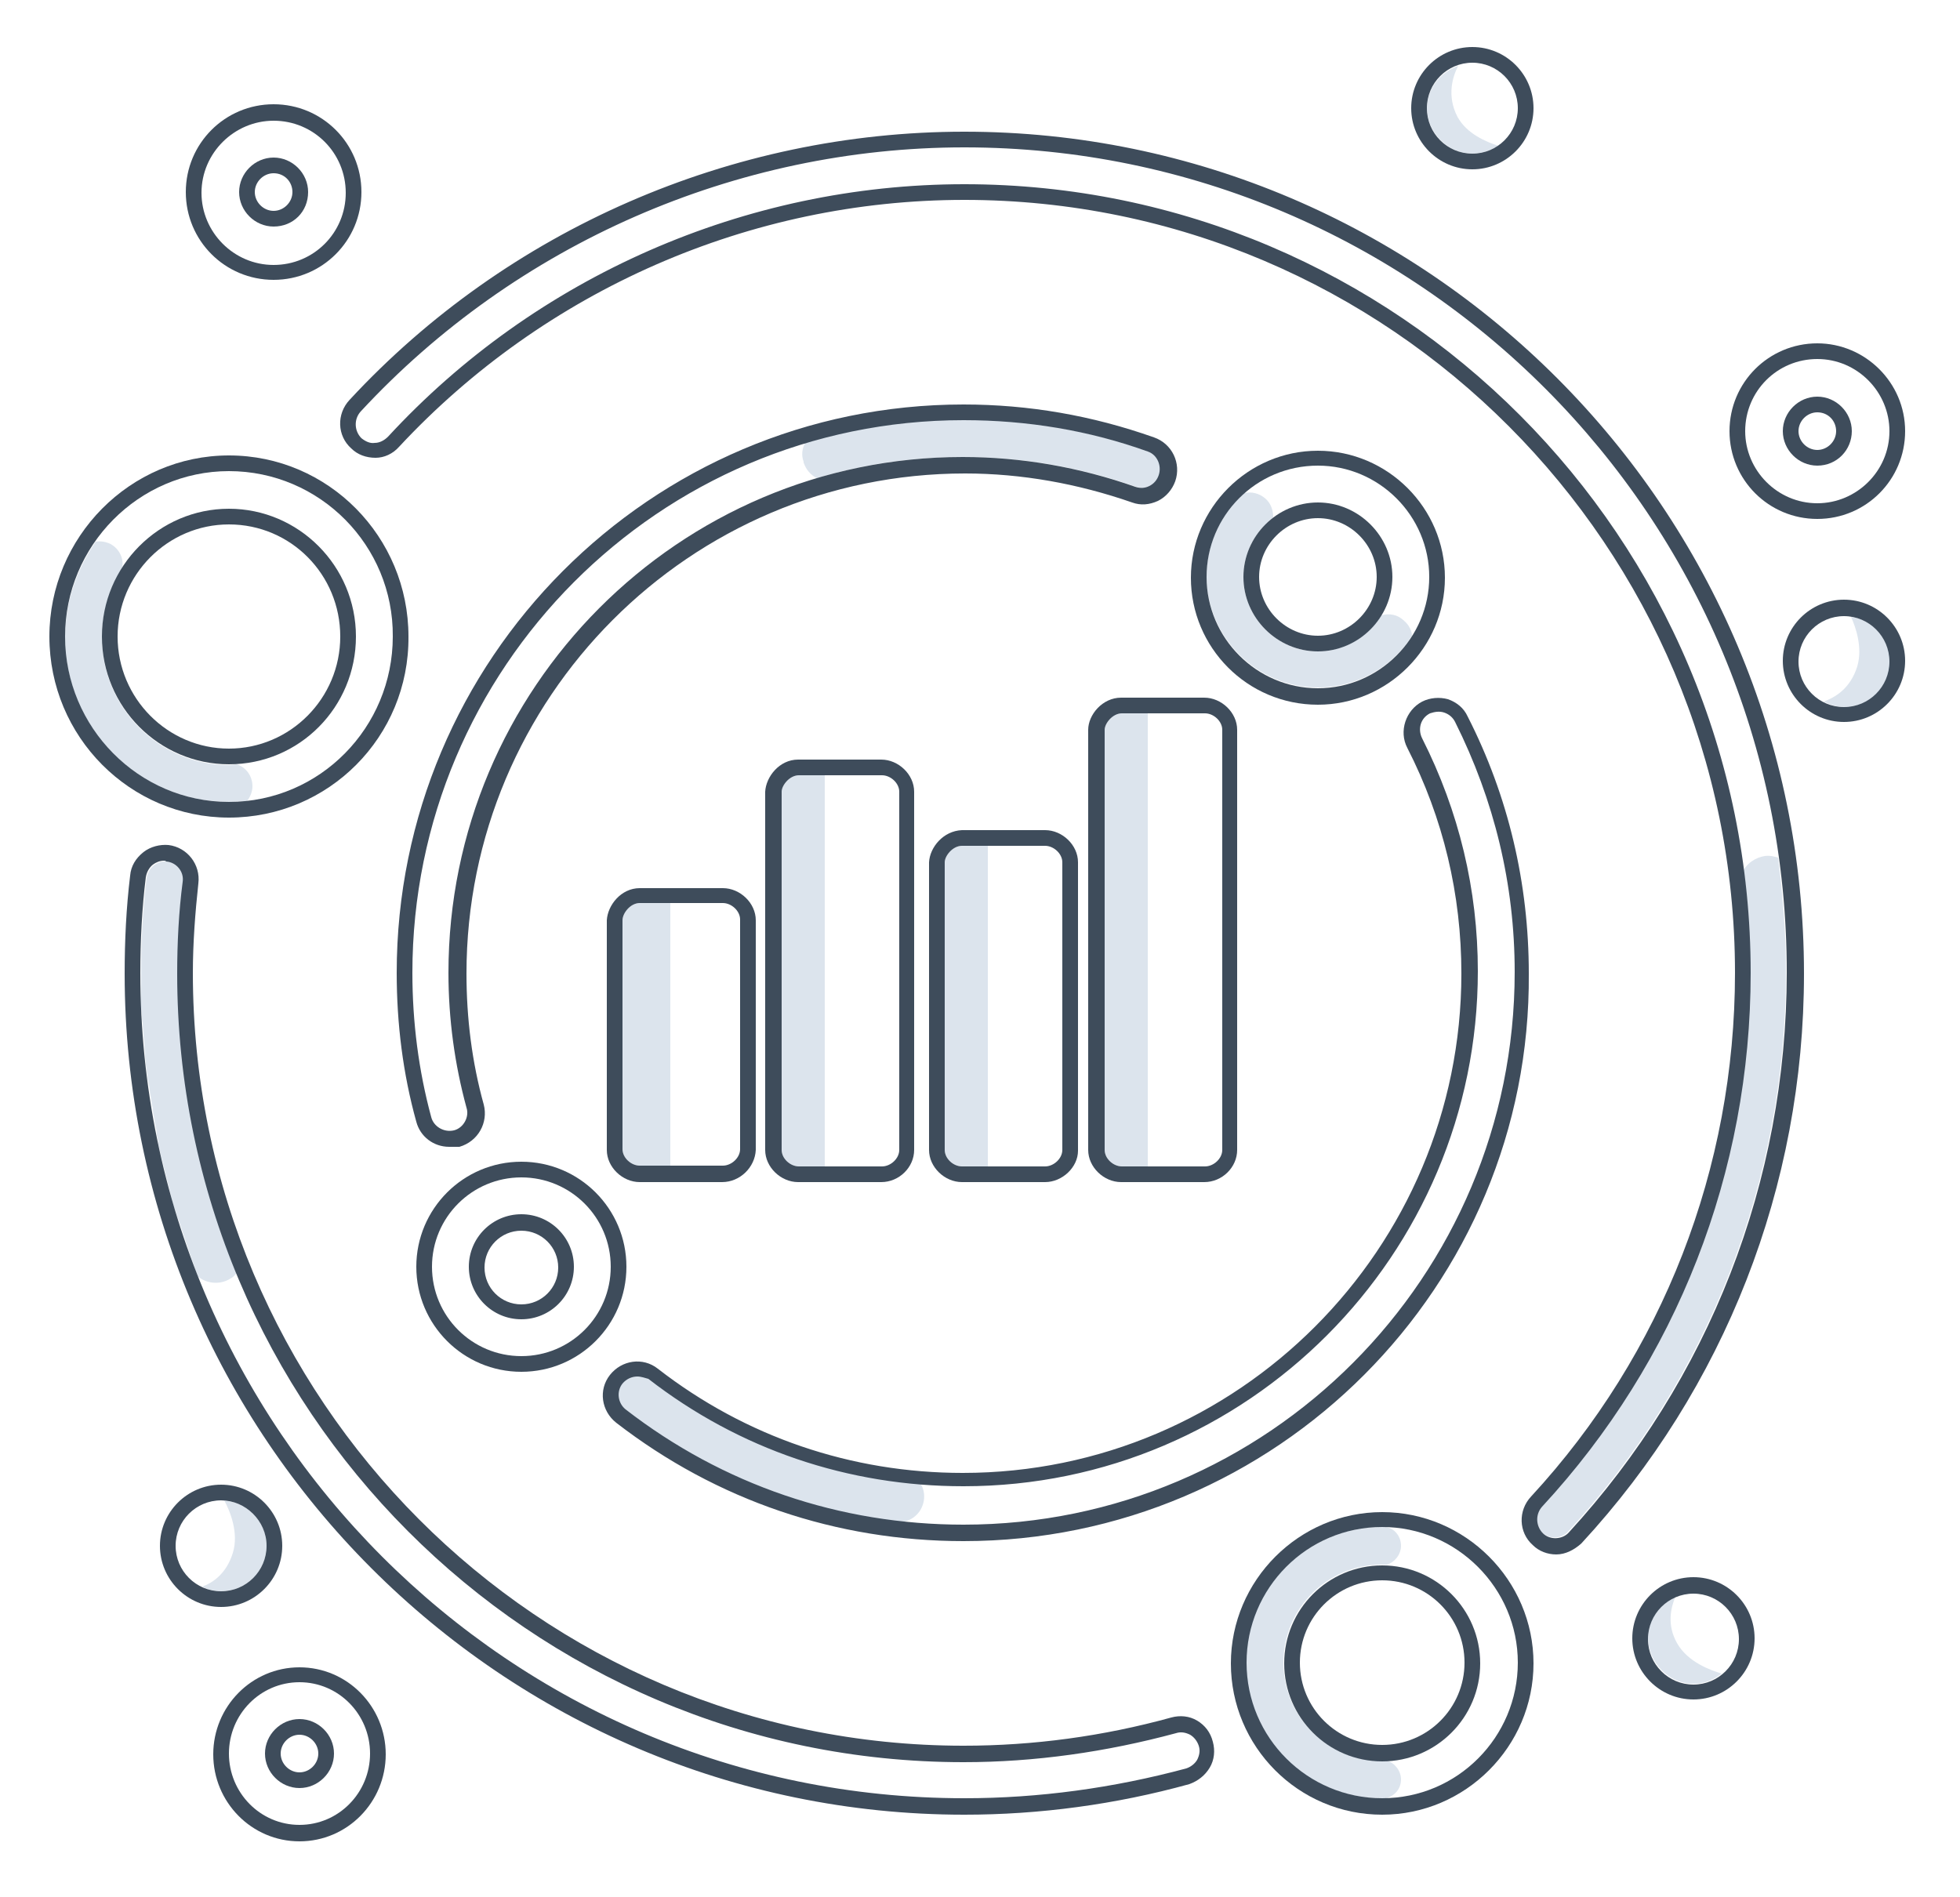 <?xml version="1.0" encoding="utf-8"?>
<!-- Generator: Adobe Illustrator 22.0.0, SVG Export Plug-In . SVG Version: 6.00 Build 0)  -->
<svg version="1.1" id="Layer_1" xmlns="http://www.w3.org/2000/svg" xmlns:xlink="http://www.w3.org/1999/xlink" x="0px" y="0px"
	 viewBox="0 0 250 242" style="enable-background:new 0 0 250 242;" xml:space="preserve">
<style type="text/css">
	.st0{fill:#DCE4ED;}
	.st1{fill:#3E4C5B;}
	.st2{fill:none;stroke:#DCE4ED;stroke-width:6;stroke-linecap:round;stroke-linejoin:round;stroke-miterlimit:10;}
	.st3{fill:none;stroke:#DCE4ED;stroke-width:5;stroke-linecap:round;stroke-miterlimit:10;}
</style>
<title>NoContent_Chart</title>
<desc>Created with Sketch.</desc>
<path class="st0" d="M115.7,194c2.6-0.9,3-4.6,0.5-5.8c-0.2-0.1-0.4-0.2-0.6-0.2c-11.5-1.4-22.2-5.8-31.5-13
	c-1.5-1.1-3.6-0.9-4.7,0.6c-1.1,1.5-0.9,3.6,0.6,4.7c9.9,7.7,21.4,12.5,33.6,14.2C113.7,194.6,114.6,194.4,115.7,194z"/>
<path class="st0" d="M81.6,115.2c-1.2,0-2.2,1.3-2.2,2.2l0,29.2c0,1.1,1.1,2.1,2.2,2.1h3.9v-33.5H81.6z"/>
<path class="st0" d="M187.8,19.6c1.2,0,2.3-0.4,3.3-1c-1.5-0.5-4-1.5-5.2-3.7c-1.4-2.7-0.6-5.2,0.1-6.5c-2.3,0.8-4,2.9-4,5.5
	C182.1,17,184.7,19.6,187.8,19.6z"/>
<path class="st0" d="M236.9,85c-0.9,2.9-2.9,4-4.3,4.5c0.8,0.4,1.7,0.7,2.7,0.7c3.2,0,5.8-2.6,5.8-5.8c0-2.9-2.2-5.4-5-5.7
	C236.7,80,237.6,82.6,236.9,85z"/>
<path class="st0" d="M216,214.8c1.4,0,2.6-0.5,3.6-1.3c-1.3-0.4-4.3-1.4-5.7-3.9c-1.3-2.3-0.8-4.5-0.2-5.9c-2.1,0.9-3.5,2.9-3.5,5.3
	C210.3,212.2,212.9,214.8,216,214.8z"/>
<path class="st0" d="M28.2,203c3.2,0,5.8-2.6,5.8-5.8c0-3.1-2.4-5.5-5.4-5.8c0.7,1.3,1.9,4.1,1.1,6.7c-0.8,2.6-2.5,3.8-3.9,4.3
	C26.5,202.8,27.3,203,28.2,203z"/>
<path class="st1" d="M231.8,66.2c-6.2,0-11.2-5-11.2-11.2c0-6.2,5-11.2,11.2-11.2c6.1,0,11.2,5,11.2,11.2
	C243,61.2,238,66.2,231.8,66.2z M231.8,45.8c-5.1,0-9.2,4.1-9.2,9.2c0,5,4.1,9.2,9.2,9.2c5,0,9.2-4.1,9.2-9.2
	C241,50,236.9,45.8,231.8,45.8z M231.8,59.4c-2.4,0-4.4-2-4.4-4.4c0-2.4,2-4.4,4.4-4.4c2.4,0,4.4,2,4.4,4.4
	C236.2,57.4,234.3,59.4,231.8,59.4z M231.8,52.6c-1.3,0-2.4,1.1-2.4,2.4c0,1.3,1.1,2.4,2.4,2.4c1.3,0,2.4-1.1,2.4-2.4
	C234.2,53.7,233.2,52.6,231.8,52.6z"/>
<path class="st1" d="M38.2,228.1c-2.4,0-4.4-2-4.4-4.4c0-2.4,2-4.4,4.4-4.4c2.4,0,4.4,2,4.4,4.4C42.6,226.1,40.6,228.1,38.2,228.1z
	 M38.2,221.3c-1.3,0-2.4,1.1-2.4,2.4c0,1.3,1.1,2.4,2.4,2.4c1.3,0,2.4-1.1,2.4-2.4C40.6,222.4,39.5,221.3,38.2,221.3z"/>
<path class="st1" d="M38.2,234.9c-6.1,0-11-5-11-11.1c0-6.1,4.9-11.1,11-11.1c6.1,0,11,5,11,11.1C49.2,229.9,44.3,234.9,38.2,234.9z
	 M38.2,214.6c-5,0-9,4.1-9,9.1c0,5,4,9.1,9,9.1c5,0,9-4.1,9-9.1C47.2,218.7,43.2,214.6,38.2,214.6z"/>
<path class="st1" d="M34.9,35.7c-6.2,0-11.2-5-11.2-11.2c0-6.2,5-11.2,11.2-11.2c6.2,0,11.2,5,11.2,11.2
	C46.1,30.7,41.1,35.7,34.9,35.7z M34.9,15.4c-5,0-9.2,4.1-9.2,9.2c0,5,4.1,9.2,9.2,9.2s9.2-4.1,9.2-9.2C44.1,19.5,40,15.4,34.9,15.4
	z M34.9,28.9c-2.4,0-4.4-2-4.4-4.4c0-2.4,2-4.4,4.4-4.4s4.4,2,4.4,4.4C39.3,27,37.4,28.9,34.9,28.9z M34.9,22.1
	c-1.3,0-2.4,1.1-2.4,2.4c0,1.3,1.1,2.4,2.4,2.4c1.3,0,2.4-1.1,2.4-2.4C37.3,23.2,36.3,22.1,34.9,22.1z"/>
<path class="st0" d="M144.9,62.1c0.6,0.2,1.2,0.2,1.8-0.1c0.6-0.3,1-0.8,1.2-1.4c0.4-1.2-0.2-2.6-1.4-3v0
	c-7.6-2.7-15.5-4.1-23.6-4.1c-7,0-13.8,1.1-20.2,3c-0.4,0.7-0.5,1.6-0.2,2.4c0,0,0,0,0,0.1c0.3,0.9,0.9,1.6,1.7,2
	c5.9-1.8,12.2-2.7,18.7-2.7C130.4,58.3,137.8,59.6,144.9,62.1z"/>
<path class="st1" d="M122.9,196.6c-16.2,0-31.5-5.2-44.3-15.1c-1.9-1.5-2.3-4.2-0.8-6.1c1.5-1.9,4.2-2.3,6.1-0.8
	c11.2,8.7,24.7,13.3,38.9,13.3c35.1,0,63.6-28.6,63.6-63.7c0-10.1-2.3-19.8-6.9-28.8c-1.1-2.1-0.2-4.8,1.9-5.9
	c1-0.5,2.2-0.6,3.3-0.3c1.1,0.4,2,1.1,2.5,2.2c5.2,10.2,7.8,21.3,7.8,32.8C195.3,164.1,162.8,196.6,122.9,196.6z M81.3,175.6
	c-0.7,0-1.4,0.3-1.9,0.9c-0.8,1-0.6,2.5,0.4,3.3c12.4,9.6,27.3,14.7,43.1,14.7c38.8,0,70.3-31.6,70.3-70.5c0-11.2-2.6-21.9-7.6-31.9
	c-0.3-0.6-0.8-1-1.4-1.2c-0.6-0.2-1.2-0.1-1.8,0.1c-1.2,0.6-1.6,2-1,3.2c4.7,9.3,7.1,19.3,7.1,29.7c0,36.2-29.4,65.7-65.6,65.7
	c-14.7,0-28.6-4.7-40.2-13.7C82.3,175.8,81.8,175.6,81.3,175.6z"/>
<path class="st0" d="M225.1,109.2C225.1,109.2,225.1,109.2,225.1,109.2c-1.2,0.2-2.2,0.9-2.7,1.8c0.6,4.3,0.8,8.6,0.8,13
	c0,25.4-9.4,49.5-26.6,68.1c-0.9,1-0.8,2.5,0.1,3.4c0.9,0.9,2.5,0.8,3.3-0.1c17.9-19.5,27.8-44.8,27.8-71.4c0-4.9-0.4-9.8-1-14.6
	C226.4,109.3,225.8,109.1,225.1,109.2z"/>
<path class="st2" d="M29.2,100.3"/>
<path class="st3" d="M176.3,227"/>
<path class="st1" d="M66.5,175c-7.4,0-13.4-6-13.4-13.4c0-7.4,6-13.4,13.4-13.4c7.4,0,13.4,6,13.4,13.4C79.9,169,73.9,175,66.5,175z
	 M66.5,150.2c-6.3,0-11.4,5.1-11.4,11.4S60.2,173,66.5,173c6.3,0,11.4-5.1,11.4-11.4S72.8,150.2,66.5,150.2z M66.5,168.3
	c-3.7,0-6.7-3-6.7-6.7c0-3.7,3-6.7,6.7-6.7c3.7,0,6.7,3,6.7,6.7C73.2,165.3,70.2,168.3,66.5,168.3z M66.5,157
	c-2.6,0-4.7,2.1-4.7,4.7s2.1,4.7,4.7,4.7c2.6,0,4.7-2.1,4.7-4.7S69.1,157,66.5,157z"/>
<path class="st0" d="M179.1,79.2c-0.8-0.8-1.9-1-2.9-0.7c-1.7,2.7-4.7,4.6-8.1,4.6c-5.2,0-9.5-4.3-9.5-9.5c0-3.1,1.5-5.8,3.8-7.6
	c0-0.9-0.3-1.8-1-2.4c-0.8-0.7-1.8-0.9-2.7-0.7c-2.9,2.6-4.8,6.4-4.8,10.6c0,7.8,6.4,14.2,14.2,14.2c5,0,9.5-2.6,12-6.6
	C180.1,80.5,179.7,79.7,179.1,79.2z"/>
<path class="st1" d="M168.1,83.1c-5.2,0-9.5-4.3-9.5-9.5s4.3-9.5,9.5-9.5c5.2,0,9.5,4.3,9.5,9.5S173.3,83.1,168.1,83.1z M168.1,66.1
	c-4.1,0-7.5,3.4-7.5,7.5c0,4.1,3.4,7.5,7.5,7.5c4.1,0,7.5-3.4,7.5-7.5C175.6,69.5,172.2,66.1,168.1,66.1z"/>
<path class="st1" d="M168.1,89.9c-9,0-16.2-7.3-16.2-16.2s7.3-16.2,16.2-16.2c8.9,0,16.2,7.3,16.2,16.2S177,89.9,168.1,89.9z
	 M168.1,59.4c-7.9,0-14.2,6.4-14.2,14.2s6.4,14.2,14.2,14.2c7.8,0,14.2-6.4,14.2-14.2S175.9,59.4,168.1,59.4z"/>
<path class="st1" d="M57.3,146.3c-2,0-3.7-1.3-4.2-3.2c-1.7-6.1-2.5-12.5-2.5-19c0-40,32.4-72.5,72.3-72.5c8.3,0,16.4,1.4,24.3,4.2
	l0,0c2.3,0.8,3.5,3.3,2.7,5.6c-0.4,1.1-1.2,2-2.2,2.5c-1.1,0.5-2.2,0.6-3.3,0.2c-6.9-2.4-14.1-3.7-21.3-3.7
	c-35.1,0-63.6,28.6-63.6,63.8c0,5.7,0.7,11.3,2.2,16.7c0.6,2.3-0.7,4.7-3.1,5.4C58.1,146.3,57.7,146.3,57.3,146.3z M122.9,53.6
	c-38.8,0-70.3,31.6-70.3,70.5c0,6.3,0.8,12.5,2.4,18.4c0.3,1.2,1.6,2,2.9,1.7c1.2-0.3,2-1.7,1.6-2.9c-1.5-5.5-2.3-11.3-2.3-17.2
	c0-36.3,29.4-65.8,65.6-65.8c7.5,0,14.9,1.3,22,3.8c0.6,0.2,1.2,0.2,1.8-0.1c0.6-0.3,1-0.8,1.2-1.4c0.4-1.2-0.2-2.6-1.4-3v0
	C138.9,54.9,131,53.6,122.9,53.6z"/>
<path class="st0" d="M101.9,98.9c-1.2,0-2.2,1.3-2.2,2.1l0,45.7c0,1.1,1.1,2.1,2.2,2.1h3.3V98.9H101.9z"/>
<path class="st0" d="M122.7,107.9c-1.2,0-2.2,1.3-2.2,2.1l0,36.7c0,1.1,1.1,2.1,2.2,2.1h3.3v-40.9H122.7z"/>
<path class="st0" d="M143.1,91c-1.2,0-2.2,1.3-2.2,2.1v53.6c0,1.1,1.1,2.1,2.2,2.1h3.3V91H143.1z"/>
<g>
	<path class="st1" d="M153.6,150.8h-10.6c-2.2,0-4.2-1.9-4.2-4.1V93.1c0-1.9,1.8-4.1,4.2-4.1h10.6c2.2,0,4.2,1.9,4.2,4.1v53.6
		C157.8,148.9,155.9,150.8,153.6,150.8z M143.1,91c-1.2,0-2.2,1.3-2.2,2.1v53.6c0,1.1,1.1,2.1,2.2,2.1h10.6c1.1,0,2.2-1,2.2-2.1
		V93.1c0-1.1-1.1-2.1-2.2-2.1H143.1z"/>
	<path class="st1" d="M92.1,150.8H81.6c-2.2,0-4.2-1.9-4.2-4.1v-29.3c0.1-1.9,1.8-4.1,4.2-4.1h10.6c2.2,0,4.2,1.9,4.2,4.1v29.3
		C96.3,148.9,94.4,150.8,92.1,150.8z M81.6,115.2c-1.2,0-2.2,1.3-2.2,2.2l0,29.2c0,1.1,1.1,2.1,2.2,2.1h10.6c1.1,0,2.2-1,2.2-2.1
		v-29.3c0-1.1-1.1-2.1-2.2-2.1H81.6z"/>
	<path class="st1" d="M112.4,150.8h-10.6c-2.2,0-4.2-1.9-4.2-4.1V101c0.1-1.9,1.8-4.1,4.2-4.1h10.6c2.2,0,4.2,1.9,4.2,4.1v45.7
		C116.6,148.9,114.7,150.8,112.4,150.8z M101.9,98.9c-1.2,0-2.2,1.3-2.2,2.1l0,45.7c0,1.1,1.1,2.1,2.2,2.1h10.6c1.1,0,2.2-1,2.2-2.1
		V101c0-1.1-1.1-2.1-2.2-2.1H101.9z"/>
	<path class="st1" d="M133.3,150.8h-10.6c-2.2,0-4.2-1.9-4.2-4.1V110c0.1-1.9,1.8-4,4.2-4.1h10.6c2.2,0,4.2,1.9,4.2,4.1v36.8
		C137.5,148.9,135.5,150.8,133.3,150.8z M122.7,107.9c-1.2,0-2.2,1.3-2.2,2.1l0,36.7c0,1.1,1.1,2.1,2.2,2.1h10.6
		c1.1,0,2.2-1,2.2-2.1V110c0-1.1-1.1-2.1-2.2-2.1H122.7z"/>
</g>
<path class="st0" d="M29.4,163.1C29.4,163.1,29.4,163.1,29.4,163.1c0.4-0.2,0.6-0.5,0.8-0.7c0,0,0,0,0,0c-0.6-1.5-1.2-3-1.7-4.5
	c0,0,0,0,0,0c-0.3-0.7-0.5-1.5-0.8-2.3c0,0,0,0,0,0c-0.2-0.7-0.5-1.5-0.7-2.3c0,0,0,0,0-0.1c-0.2-0.7-0.4-1.5-0.6-2.2
	c0,0,0-0.1,0-0.1c-0.2-0.7-0.4-1.5-0.6-2.2c0-0.1,0-0.1-0.1-0.2c-0.2-0.7-0.3-1.4-0.5-2.1c0-0.1,0-0.2-0.1-0.3
	c-0.2-0.7-0.3-1.4-0.4-2.1c0-0.1-0.1-0.3-0.1-0.4c-0.1-0.7-0.3-1.3-0.4-2c0-0.2-0.1-0.3-0.1-0.5c-0.1-0.6-0.2-1.3-0.3-1.9
	c0-0.2-0.1-0.4-0.1-0.6c-0.1-0.6-0.2-1.2-0.2-1.8c0-0.3-0.1-0.5-0.1-0.8c-0.1-0.6-0.1-1.1-0.2-1.7c0-0.3-0.1-0.6-0.1-1
	c0-0.5-0.1-1-0.1-1.5c0-0.4,0-0.8-0.1-1.2c0-0.4-0.1-0.9-0.1-1.3c0-0.5,0-1-0.1-1.5c0-0.3,0-0.7,0-1c0-0.9,0-1.7,0-2.6
	c0-3.9,0.2-7.9,0.7-11.7c0.2-1.3-0.8-2.5-2.1-2.6c-0.1,0-0.2,0-0.3,0c-0.5,0-1,0.2-1.4,0.5c-0.5,0.4-0.8,1-0.9,1.6
	c-0.5,4-0.7,8.2-0.7,12.2c0,0.9,0,1.8,0,2.6c0,0.3,0,0.6,0,0.9c0,0.6,0,1.2,0.1,1.7c0,0.4,0,0.7,0.1,1.1c0,0.5,0.1,1,0.1,1.5
	c0,0.4,0.1,0.7,0.1,1.1c0,0.5,0.1,1,0.1,1.5c0,0.4,0.1,0.8,0.1,1.2c0.1,0.5,0.1,0.9,0.2,1.4c0,0.4,0.1,0.8,0.2,1.2
	c0.1,0.5,0.1,0.9,0.2,1.4c0.1,0.4,0.1,0.8,0.2,1.2c0.1,0.4,0.1,0.9,0.2,1.3c0.1,0.4,0.1,0.8,0.2,1.2c0.1,0.4,0.2,0.9,0.2,1.3
	c0.1,0.4,0.2,0.8,0.2,1.2c0.1,0.4,0.2,0.9,0.3,1.3c0.1,0.4,0.2,0.8,0.3,1.2c0.1,0.4,0.2,0.8,0.3,1.2c0.1,0.4,0.2,0.8,0.3,1.2
	c0.1,0.4,0.2,0.8,0.3,1.2c0.1,0.4,0.2,0.8,0.3,1.2c0.1,0.4,0.2,0.8,0.4,1.2c0.1,0.4,0.2,0.8,0.4,1.2c0.1,0.4,0.3,0.8,0.4,1.2
	c0.1,0.4,0.3,0.8,0.4,1.2c0.1,0.4,0.3,0.8,0.4,1.2c0.1,0.4,0.3,0.8,0.4,1.2c0.3,0.7,0.5,1.5,0.8,2.2c0,0,0,0,0,0.1
	C26.2,163.7,28,164,29.4,163.1z"/>
<path class="st0" d="M158.9,212.1c0,9.6,7.8,17.3,17.3,17.3c0.2,0,0.4,0,0.6,0c1.1-0.3,1.9-1.2,1.9-2.4c0-1.1-0.8-2.1-1.8-2.4
	c-0.2,0-0.5,0-0.7,0c-6.9,0-12.5-5.6-12.5-12.5s5.6-12.5,12.5-12.5c0.2,0,0.5,0,0.7,0c1-0.3,1.8-1.3,1.8-2.4c0-1.2-0.8-2.2-1.9-2.4
	c-0.2,0-0.4,0-0.6,0C166.7,194.8,158.9,202.6,158.9,212.1z"/>
<path class="st1" d="M176.3,231.5c-10.7,0-19.3-8.7-19.3-19.3s8.7-19.3,19.3-19.3s19.3,8.7,19.3,19.3S186.9,231.5,176.3,231.5z
	 M176.3,194.8c-9.6,0-17.3,7.8-17.3,17.3c0,9.6,7.8,17.3,17.3,17.3c9.6,0,17.3-7.8,17.3-17.3C193.6,202.6,185.8,194.8,176.3,194.8z"
	/>
<path class="st1" d="M176.3,224.7c-6.9,0-12.5-5.6-12.5-12.5s5.6-12.5,12.5-12.5s12.5,5.6,12.5,12.5S183.2,224.7,176.3,224.7z
	 M176.3,201.6c-5.8,0-10.5,4.7-10.5,10.5c0,5.8,4.7,10.5,10.5,10.5s10.5-4.7,10.5-10.5C186.8,206.3,182.1,201.6,176.3,201.6z"/>
<path class="st1" d="M216,216.8c-4.3,0-7.8-3.5-7.8-7.8s3.5-7.8,7.8-7.8c4.3,0,7.8,3.5,7.8,7.8S220.3,216.8,216,216.8z M216,203.3
	c-3.2,0-5.8,2.6-5.8,5.8s2.6,5.8,5.8,5.8c3.2,0,5.8-2.6,5.8-5.8S219.2,203.3,216,203.3z"/>
<path class="st1" d="M123,231.5c-59,0-107.1-48.2-107.1-107.3c0-4.2,0.2-8.4,0.7-12.5c0.1-1.2,0.7-2.2,1.7-3c0.9-0.7,2.1-1,3.2-0.9
	c2.4,0.3,4.1,2.5,3.8,4.9c-0.4,3.7-0.7,7.6-0.7,11.4c0,54.4,44.1,98.6,98.3,98.6c8.9,0,17.8-1.2,26.5-3.6h0c1.1-0.3,2.3-0.2,3.3,0.4
	c1,0.6,1.7,1.5,2,2.7c0.3,1.1,0.2,2.3-0.4,3.3c-0.6,1-1.5,1.7-2.6,2.1C142.3,230.2,132.6,231.5,123,231.5z M20.9,109.8
	c-0.5,0-1,0.2-1.4,0.5c-0.5,0.4-0.8,1-0.9,1.6c-0.5,4-0.7,8.2-0.7,12.2c0,58.1,47.1,105.3,105.1,105.3c9.5,0,19-1.3,28.3-3.8
	c0.6-0.2,1.1-0.6,1.4-1.1c0.3-0.6,0.4-1.2,0.2-1.8c-0.2-0.6-0.6-1.1-1.1-1.4c-0.6-0.3-1.2-0.4-1.8-0.2c-8.9,2.4-18,3.7-27.1,3.7
	c-55.3,0-100.3-45.1-100.3-100.6c0-3.9,0.2-7.9,0.7-11.7c0.2-1.3-0.8-2.5-2.1-2.6C21.1,109.8,21,109.8,20.9,109.8z"/>
<path class="st1" d="M28.2,205c-4.3,0-7.8-3.5-7.8-7.8s3.5-7.8,7.8-7.8c4.3,0,7.8,3.5,7.8,7.8S32.5,205,28.2,205z M28.2,191.4
	c-3.2,0-5.8,2.6-5.8,5.8s2.6,5.8,5.8,5.8s5.8-2.6,5.8-5.8S31.3,191.4,28.2,191.4z"/>
<path class="st1" d="M198.5,198.3c-1.1,0-2.2-0.4-3-1.2c-1.8-1.6-1.9-4.4-0.2-6.2c16.8-18.2,26-41.9,26-66.8
	c0-54.4-44.1-98.6-98.3-98.6c-27.3,0-53.5,11.5-72.1,31.5c-0.8,0.9-1.9,1.4-3,1.4c-1.2,0-2.3-0.4-3.1-1.2c-1.8-1.6-1.9-4.4-0.2-6.2
	C64.7,29.3,93.3,16.8,123,16.8c59,0,107.1,48.2,107.1,107.4c0,27.1-10.1,52.9-28.4,72.7C200.8,197.7,199.7,198.3,198.5,198.3z
	 M123,23.5c55.3,0,100.3,45.1,100.3,100.6c0,25.4-9.4,49.5-26.6,68.1c-0.9,1-0.8,2.5,0.1,3.4c0.9,0.9,2.5,0.8,3.3-0.1
	c17.9-19.5,27.8-44.8,27.8-71.4C228,66,180.9,18.8,123,18.8c-29.1,0-57.2,12.3-77,33.7c-0.9,1-0.8,2.5,0.1,3.4
	c0.5,0.4,1.1,0.7,1.7,0.6c0.6,0,1.2-0.3,1.7-0.8C68.3,35.3,95.1,23.5,123,23.5z"/>
<path class="st1" d="M187.8,21.6c-4.3,0-7.8-3.5-7.8-7.8c0-4.3,3.5-7.8,7.8-7.8s7.8,3.5,7.8,7.8C195.6,18.1,192.1,21.6,187.8,21.6z
	 M187.8,8c-3.2,0-5.8,2.6-5.8,5.8c0,3.2,2.6,5.8,5.8,5.8s5.8-2.6,5.8-5.8C193.6,10.6,191,8,187.8,8z"/>
<path class="st1" d="M235.2,92.1c-4.3,0-7.8-3.5-7.8-7.8c0-4.3,3.5-7.8,7.8-7.8s7.8,3.5,7.8,7.8C243,88.6,239.5,92.1,235.2,92.1z
	 M235.2,78.6c-3.2,0-5.8,2.6-5.8,5.8s2.6,5.8,5.8,5.8s5.8-2.6,5.8-5.8S238.4,78.6,235.2,78.6z"/>
<path class="st0" d="M29.2,102.3c0.8,0,1.6-0.1,2.3-0.1c0.4-0.5,0.7-1.2,0.7-1.9c0-1.3-0.8-2.4-2-2.8c-0.3,0-0.7,0.1-1,0.1
	c-8.9,0-16.2-7.3-16.2-16.3c0-3.3,1-6.3,2.6-8.9c0.2-1.2-0.4-2.4-1.5-3c-0.6-0.3-1.3-0.4-1.9-0.3c-2.4,3.5-3.9,7.7-3.9,12.2
	C8.3,92.9,17.7,102.3,29.2,102.3z"/>
<path class="st1" d="M29.2,97.5c-8.9,0-16.2-7.3-16.2-16.3c0-9,7.3-16.3,16.2-16.3c8.9,0,16.2,7.3,16.2,16.3
	C45.4,90.2,38.2,97.5,29.2,97.5z M29.2,66.9c-7.8,0-14.2,6.4-14.2,14.3c0,7.9,6.4,14.3,14.2,14.3c7.8,0,14.2-6.4,14.2-14.3
	C43.4,73.3,37.1,66.9,29.2,66.9z"/>
<path class="st1" d="M29.2,104.3C16.6,104.3,6.3,94,6.3,81.2c0-12.7,10.3-23.1,22.9-23.1c12.7,0,22.9,10.4,22.9,23.1
	C52.2,94,41.9,104.3,29.2,104.3z M29.2,60.1c-11.5,0-20.9,9.5-20.9,21.1c0,11.6,9.4,21.1,20.9,21.1c11.6,0,20.9-9.5,20.9-21.1
	C50.2,69.6,40.8,60.1,29.2,60.1z"/>
</svg>
